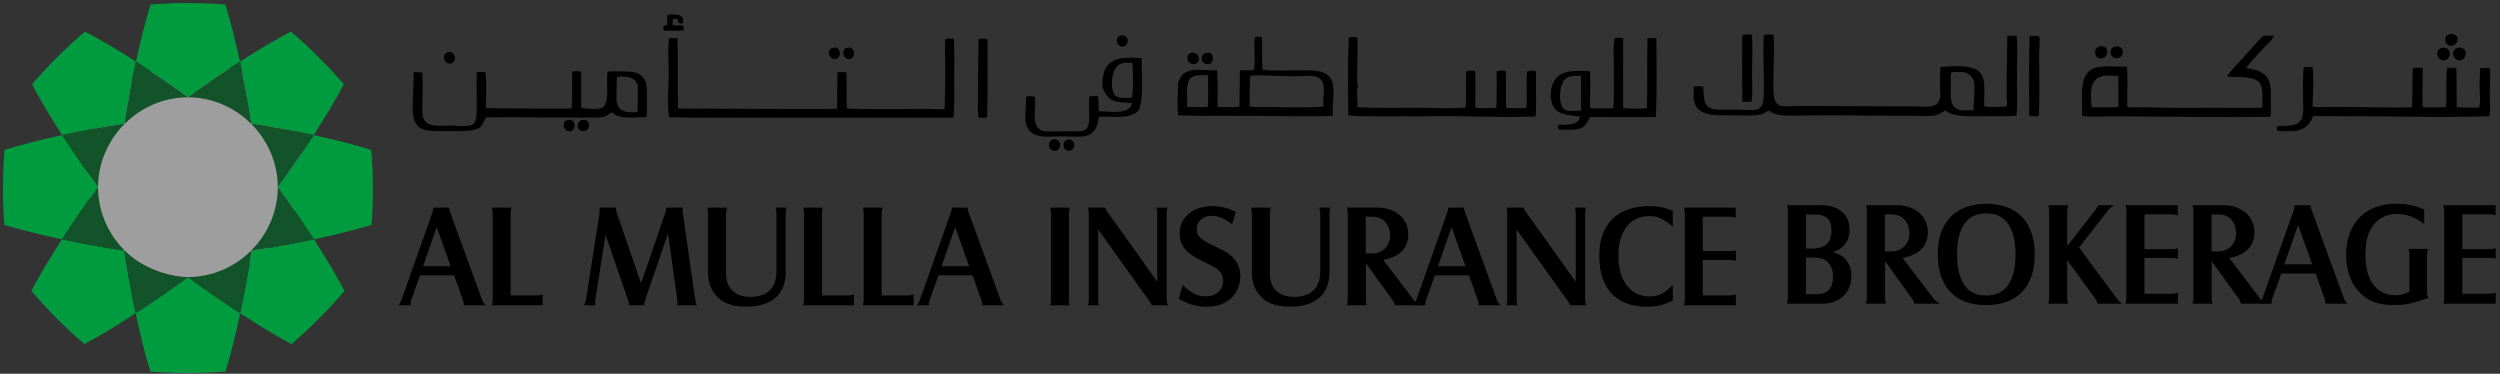 <?xml version="1.0" encoding="UTF-8"?>
<svg width="301px" height="45px" viewBox="0 0 301 45" version="1.1" xmlns="http://www.w3.org/2000/svg" xmlns:xlink="http://www.w3.org/1999/xlink">
    <rect x="0" y="0" width="301" height="45" fill="#333333" stroke="none"/>
    <title>Group 3</title>
    <defs>
        <polyline id="path-1" points="0 18.322 179.194 19.53 179.276 1.208 0.08 0"></polyline>
    </defs>
    <g id="web-final" stroke="none" stroke-width="1" fill="none" fill-rule="evenodd">
        <g id="websit-2" transform="translate(-23, -34)">
            <g id="Group-3" transform="translate(23.356, 34.368)">
                <circle id="Oval" fill="#FFFFFF" opacity="0.527" cx="23.097" cy="20.091" r="12.974"></circle>
                <g id="Group-2">
                    <g id="Group">
                        <path d="M28.565,37.355 C30.839,38.837 32.9,40.072 34.741,41.065 C37.023,39.096 39.175,36.944 41.123,34.654 C40.145,32.798 38.919,30.727 37.44,28.447 C35.105,28.94 32.595,29.398 29.945,29.82 C29.524,32.485 29.062,35.003 28.565,37.355" id="Fill-1" fill="#009A3F"></path>
                        <path d="M15.976,37.355 C16.542,40.014 17.132,42.361 17.743,44.365 C20.748,44.599 23.794,44.599 26.799,44.365 C27.414,42.361 27.997,40.014 28.565,37.355 C26.552,36.047 24.447,34.588 22.267,33.003 C20.093,34.588 17.988,36.047 15.976,37.355" id="Fill-3" fill="#009A3F"></path>
                        <path d="M7.102,28.448 C5.624,30.727 4.396,32.798 3.421,34.654 C5.366,36.944 7.515,39.096 9.801,41.065 C11.633,40.076 13.708,38.837 15.976,37.355 C15.476,35.003 15.015,32.485 14.602,29.82 C11.947,29.399 9.434,28.948 7.102,28.448" id="Fill-5" fill="#009A3F"></path>
                        <path d="M7.129,15.898 C4.492,16.461 2.166,17.064 0.187,17.681 C-0.05,20.679 -0.065,23.715 0.162,26.707 C2.141,27.305 4.464,27.889 7.102,28.448 C8.402,26.437 9.855,24.323 11.442,22.144 C9.866,19.986 8.426,17.893 7.129,15.898" id="Fill-7" fill="#009A3F"></path>
                        <path d="M16.011,7.05 C13.747,5.596 11.697,4.387 9.875,3.435 C7.599,5.371 5.444,7.512 3.499,9.783 C4.454,11.602 5.673,13.641 7.128,15.898 C9.464,15.384 11.972,14.919 14.617,14.498 C15.043,11.853 15.506,9.36 16.011,7.05" id="Fill-9" fill="#009A3F"></path>
                        <path d="M28.534,7.05 C27.966,4.429 27.38,2.137 26.768,0.173 C23.781,-0.058 20.756,-0.058 17.776,0.173 C17.167,2.137 16.579,4.429 16.011,7.05 C18.013,8.325 20.102,9.766 22.267,11.332 C24.438,9.766 26.534,8.325 28.534,7.05" id="Fill-11" fill="#009A3F"></path>
                        <path d="M37.413,15.898 C38.871,13.641 40.081,11.602 41.046,9.783 C39.089,7.512 36.945,5.371 34.673,3.435 C32.838,4.387 30.79,5.596 28.534,7.05 C29.033,9.36 29.495,11.853 29.921,14.499 C32.571,14.919 35.083,15.385 37.413,15.898" id="Fill-13" fill="#009A3F"></path>
                        <path d="M44.35,17.681 C42.367,17.064 40.048,16.465 37.413,15.898 C36.113,17.893 34.679,19.986 33.104,22.144 C34.686,24.323 36.14,26.437 37.44,28.448 C40.08,27.889 42.401,27.305 44.379,26.706 C44.607,23.715 44.593,20.679 44.35,17.681" id="Fill-15" fill="#009A3F"></path>
                        <path d="M33.09,22.175 C33.09,25.091 31.883,27.765 29.957,29.719 C29.95,29.753 29.945,29.79 29.945,29.82 C32.595,29.399 35.105,28.94 37.44,28.448 C36.139,26.437 34.686,24.323 33.104,22.144 C33.1,22.155 33.09,22.161 33.09,22.175" id="Fill-17" fill="#12532A"></path>
                        <path d="M29.849,29.838 C27.89,31.771 25.215,32.976 22.3,32.986 C22.288,32.993 22.278,33 22.267,33.003 C24.447,34.588 26.551,36.047 28.565,37.355 C29.062,35.003 29.524,32.485 29.945,29.82 C29.908,29.831 29.878,29.831 29.849,29.838" id="Fill-19" fill="#12532A"></path>
                        <path d="M22.248,32.986 C19.325,32.975 16.648,31.768 14.696,29.838 C14.667,29.831 14.631,29.831 14.602,29.82 C15.015,32.485 15.476,35.002 15.976,37.355 C17.988,36.047 20.093,34.589 22.267,33.002 C22.261,32.999 22.255,32.993 22.248,32.986" id="Fill-21" fill="#12532A"></path>
                        <path d="M14.588,29.726 C12.656,27.772 11.452,25.091 11.449,22.169 C11.446,22.161 11.442,22.151 11.442,22.144 C9.855,24.323 8.402,26.437 7.102,28.447 C9.434,28.947 11.947,29.398 14.603,29.82 C14.603,29.79 14.593,29.76 14.588,29.726" id="Fill-23" fill="#12532A"></path>
                        <path d="M11.452,22.131 C11.464,19.213 12.671,16.544 14.602,14.595 C14.606,14.56 14.613,14.53 14.618,14.499 C11.972,14.919 9.464,15.384 7.129,15.899 C8.426,17.893 9.866,19.986 11.442,22.144 C11.442,22.14 11.446,22.134 11.452,22.131" id="Fill-25" fill="#12532A"></path>
                        <path d="M14.717,14.481 C16.672,12.556 19.338,11.358 22.249,11.347 C22.255,11.34 22.261,11.34 22.267,11.333 C20.102,9.766 18.013,8.325 16.011,7.05 C15.506,9.36 15.043,11.853 14.618,14.499 C14.654,14.489 14.684,14.484 14.717,14.481" id="Fill-27" fill="#12532A"></path>
                        <path d="M22.296,11.347 C25.203,11.358 27.867,12.556 29.824,14.481 C29.858,14.485 29.896,14.489 29.922,14.498 C29.495,11.853 29.033,9.36 28.534,7.05 C26.534,8.325 24.437,9.766 22.267,11.332 C22.278,11.34 22.288,11.34 22.296,11.347" id="Fill-29" fill="#12532A"></path>
                        <path d="M29.942,14.595 C31.87,16.554 33.077,19.212 33.09,22.123 C33.09,22.13 33.1,22.14 33.104,22.144 C34.679,19.986 36.113,17.893 37.413,15.898 C35.083,15.384 32.571,14.919 29.921,14.498 C29.933,14.53 29.938,14.564 29.942,14.595" id="Fill-31" fill="#12532A"></path>
                    </g>
                    <path d="M54.086,31.806 L52.222,26.616 L50.41,31.806 L54.086,31.806 Z M49.012,35.779 C48.96,35.949 48.945,36.055 48.945,36.261 L47.856,36.261 C47.978,36.07 48.029,35.949 48.099,35.779 L51.859,25.166 C51.91,24.993 51.928,24.904 51.945,24.752 L53.603,24.752 C53.619,24.89 53.638,24.974 53.69,25.132 L57.571,35.779 C57.641,35.949 57.692,36.04 57.848,36.261 L55.604,36.261 C55.604,36.07 55.589,35.985 55.518,35.779 L54.414,32.654 L50.135,32.654 L49.012,35.779 Z" id="Fill-33" fill="#FFFFFF"></path>
                    <path d="M54.086,31.806 L52.222,26.616 L50.41,31.806 L54.086,31.806 Z M49.012,35.779 C48.96,35.949 48.945,36.055 48.945,36.261 L47.856,36.261 C47.978,36.07 48.029,35.949 48.099,35.779 L51.859,25.166 C51.91,24.993 51.928,24.904 51.945,24.752 L53.603,24.752 C53.619,24.89 53.638,24.974 53.69,25.132 L57.571,35.779 C57.641,35.949 57.692,36.04 57.848,36.261 L55.604,36.261 C55.604,36.07 55.589,35.985 55.518,35.779 L54.414,32.654 L50.135,32.654 L49.012,35.779 Z" id="Stroke-35" stroke="#000000" stroke-width="0.25" fill="#000000"></path>
                    <path d="M59.019,36.261 C59.07,36.041 59.089,35.897 59.089,35.725 L59.089,25.304 C59.089,25.113 59.07,24.993 59.019,24.753 L61.074,24.753 C61.021,24.958 61.004,25.098 61.004,25.304 L61.004,35.331 L64.266,35.331 C64.576,35.331 64.645,35.311 64.852,35.243 L64.852,36.261 L59.019,36.261 Z" id="Fill-37" fill="#FFFFFF"></path>
                    <path d="M59.019,36.261 C59.07,36.041 59.089,35.897 59.089,35.725 L59.089,25.304 C59.089,25.113 59.07,24.993 59.019,24.753 L61.074,24.753 C61.021,24.958 61.004,25.098 61.004,25.304 L61.004,35.331 L64.266,35.331 C64.576,35.331 64.645,35.311 64.852,35.243 L64.852,36.261 L59.019,36.261 Z" id="Stroke-39" stroke="#000000" stroke-width="0.25" fill="#000000"></path>
                    <path d="M71.183,35.759 L71.183,35.827 C71.2,36.138 71.2,36.138 71.2,36.261 L70.164,36.261 C70.25,35.97 70.286,35.862 70.32,35.725 L71.962,25.254 L71.962,25.078 L71.962,24.753 L73.684,24.753 C73.703,24.959 73.719,25.059 73.755,25.2 L76.828,34.138 L79.914,25.147 C79.95,25.059 79.967,24.974 79.967,24.852 L79.967,24.753 L81.711,24.753 L81.711,24.87 L81.711,24.992 L81.711,25.147 L83.226,35.759 C83.244,35.881 83.28,35.97 83.366,36.261 L81.313,36.261 C81.349,36.138 81.349,36.089 81.349,35.999 C81.349,35.95 81.349,35.862 81.33,35.793 L80.122,27.202 L77.189,35.759 C77.136,35.915 77.103,36.054 77.103,36.172 L77.103,36.261 L75.479,36.261 L75.479,36.159 C75.479,36.054 75.462,35.931 75.408,35.827 L72.51,27.407 L71.183,35.759 Z" id="Fill-41" fill="#FFFFFF"></path>
                    <path d="M71.183,35.759 L71.183,35.827 C71.2,36.138 71.2,36.138 71.2,36.261 L70.164,36.261 C70.25,35.97 70.286,35.862 70.32,35.725 L71.962,25.254 L71.962,25.078 L71.962,24.753 L73.684,24.753 C73.703,24.959 73.719,25.059 73.755,25.2 L76.828,34.138 L79.914,25.147 C79.95,25.059 79.967,24.974 79.967,24.852 L79.967,24.753 L81.711,24.753 L81.711,24.87 L81.711,24.992 L81.711,25.147 L83.226,35.759 C83.244,35.881 83.28,35.97 83.366,36.261 L81.313,36.261 C81.349,36.138 81.349,36.089 81.349,35.999 C81.349,35.95 81.349,35.862 81.33,35.793 L80.122,27.202 L77.189,35.759 C77.136,35.915 77.103,36.054 77.103,36.172 L77.103,36.261 L75.479,36.261 L75.479,36.159 C75.479,36.054 75.462,35.931 75.408,35.827 L72.51,27.407 L71.183,35.759 Z" id="Stroke-43" stroke="#000000" stroke-width="0.25" fill="#000000"></path>
                    <path d="M94.183,24.752 C94.132,24.959 94.114,25.06 94.114,25.304 L94.114,32.445 C94.114,35.018 92.456,36.431 89.474,36.431 C87.747,36.431 86.609,35.985 85.831,34.986 C85.297,34.329 85.021,33.462 85.021,32.536 L85.021,25.304 C85.021,25.114 85.002,24.974 84.952,24.752 L87.006,24.752 C86.954,24.974 86.937,25.098 86.937,25.304 L86.937,32.57 C86.937,34.417 88.077,35.502 90.007,35.502 C92.08,35.502 93.253,34.363 93.253,32.308 L93.253,25.304 C93.253,25.06 93.235,24.938 93.181,24.752 L94.183,24.752 Z" id="Fill-45" fill="#FFFFFF"></path>
                    <path d="M94.183,24.752 C94.132,24.959 94.114,25.06 94.114,25.304 L94.114,32.445 C94.114,35.018 92.456,36.431 89.474,36.431 C87.747,36.431 86.609,35.985 85.831,34.986 C85.297,34.329 85.021,33.462 85.021,32.536 L85.021,25.304 C85.021,25.114 85.002,24.974 84.952,24.752 L87.006,24.752 C86.954,24.974 86.937,25.098 86.937,25.304 L86.937,32.57 C86.937,34.417 88.077,35.502 90.007,35.502 C92.08,35.502 93.253,34.363 93.253,32.308 L93.253,25.304 C93.253,25.06 93.235,24.938 93.181,24.752 L94.183,24.752 Z" id="Stroke-47" stroke="#000000" stroke-width="0.25" fill="#000000"></path>
                    <path d="M96.494,36.261 C96.544,36.041 96.563,35.897 96.563,35.725 L96.563,25.304 C96.563,25.113 96.544,24.993 96.494,24.753 L98.545,24.753 C98.497,24.958 98.478,25.098 98.478,25.304 L98.478,35.331 L101.738,35.331 C102.052,35.331 102.117,35.311 102.327,35.243 L102.327,36.261 L96.494,36.261 Z" id="Fill-49" fill="#FFFFFF"></path>
                    <path d="M96.494,36.261 C96.544,36.041 96.563,35.897 96.563,35.725 L96.563,25.304 C96.563,25.113 96.544,24.993 96.494,24.753 L98.545,24.753 C98.497,24.958 98.478,25.098 98.478,25.304 L98.478,35.331 L101.738,35.331 C102.052,35.331 102.117,35.311 102.327,35.243 L102.327,36.261 L96.494,36.261 Z" id="Stroke-51" stroke="#000000" stroke-width="0.25" fill="#000000"></path>
                    <path d="M103.688,36.261 C103.74,36.041 103.757,35.897 103.757,35.725 L103.757,25.304 C103.757,25.113 103.74,24.993 103.688,24.753 L105.741,24.753 C105.689,24.958 105.672,25.098 105.672,25.304 L105.672,35.331 L108.934,35.331 C109.245,35.331 109.315,35.311 109.521,35.243 L109.521,36.261 L103.688,36.261 Z" id="Fill-53" fill="#FFFFFF"></path>
                    <path d="M103.688,36.261 C103.74,36.041 103.757,35.897 103.757,35.725 L103.757,25.304 C103.757,25.113 103.74,24.993 103.688,24.753 L105.741,24.753 C105.689,24.958 105.672,25.098 105.672,25.304 L105.672,35.331 L108.934,35.331 C109.245,35.331 109.315,35.311 109.521,35.243 L109.521,36.261 L103.688,36.261 Z" id="Stroke-55" stroke="#000000" stroke-width="0.25" fill="#000000"></path>
                    <path d="M116.505,31.806 L114.643,26.616 L112.829,31.806 L116.505,31.806 Z M111.435,35.779 C111.383,35.949 111.364,36.055 111.364,36.261 L110.275,36.261 C110.397,36.07 110.451,35.949 110.518,35.779 L114.28,25.166 C114.332,24.993 114.349,24.904 114.367,24.752 L116.023,24.752 C116.04,24.89 116.057,24.974 116.11,25.132 L119.993,35.779 C120.061,35.949 120.115,36.04 120.269,36.261 L118.023,36.261 C118.023,36.07 118.008,35.985 117.94,35.779 L116.832,32.654 L112.554,32.654 L111.435,35.779 Z" id="Fill-57" fill="#FFFFFF"></path>
                    <path d="M116.505,31.806 L114.643,26.616 L112.829,31.806 L116.505,31.806 Z M111.435,35.779 C111.383,35.949 111.364,36.055 111.364,36.261 L110.275,36.261 C110.397,36.07 110.451,35.949 110.518,35.779 L114.28,25.166 C114.332,24.993 114.349,24.904 114.367,24.752 L116.023,24.752 C116.04,24.89 116.057,24.974 116.11,25.132 L119.993,35.779 C120.061,35.949 120.115,36.04 120.269,36.261 L118.023,36.261 C118.023,36.07 118.008,35.985 117.94,35.779 L116.832,32.654 L112.554,32.654 L111.435,35.779 Z" id="Stroke-59" stroke="#000000" stroke-width="0.25" fill="#000000"></path>
                    <path d="M128.29,24.752 C128.238,24.938 128.223,25.044 128.223,25.304 L128.223,35.711 C128.223,35.969 128.238,36.07 128.29,36.26 L126.237,36.26 C126.289,36.041 126.306,35.896 126.306,35.711 L126.306,25.304 C126.306,25.114 126.289,24.974 126.237,24.752 L128.29,24.752 Z" id="Fill-61" fill="#FFFFFF"></path>
                    <path d="M128.29,24.752 C128.238,24.938 128.223,25.044 128.223,25.304 L128.223,35.711 C128.223,35.969 128.238,36.07 128.29,36.26 L126.237,36.26 C126.289,36.041 126.306,35.896 126.306,35.711 L126.306,25.304 C126.306,25.114 126.289,24.974 126.237,24.752 L128.29,24.752 Z" id="Stroke-63" stroke="#000000" stroke-width="0.25" fill="#000000"></path>
                    <path d="M131.74,35.711 C131.74,35.931 131.758,36.055 131.808,36.261 L130.791,36.261 C130.841,36.041 130.86,35.896 130.86,35.711 L130.86,25.304 C130.86,25.098 130.841,24.974 130.791,24.752 L132.621,24.752 C132.656,24.905 132.673,24.939 132.827,25.148 L139.107,33.944 L139.107,25.304 C139.107,25.098 139.088,24.959 139.04,24.752 L140.058,24.752 C140.004,24.939 139.989,25.03 139.989,25.304 L139.989,35.74 C139.989,36.021 140.004,36.089 140.073,36.261 L138.401,36.261 L138.331,36.104 C138.278,36.021 138.21,35.931 138.141,35.827 L131.74,26.877 L131.74,35.711 Z" id="Fill-65" fill="#FFFFFF"></path>
                    <path d="M131.74,35.711 C131.74,35.931 131.758,36.055 131.808,36.261 L130.791,36.261 C130.841,36.041 130.86,35.896 130.86,35.711 L130.86,25.304 C130.86,25.098 130.841,24.974 130.791,24.752 L132.621,24.752 C132.656,24.905 132.673,24.939 132.827,25.148 L139.107,33.944 L139.107,25.304 C139.107,25.098 139.088,24.959 139.04,24.752 L140.058,24.752 C140.004,24.939 139.989,25.03 139.989,25.304 L139.989,35.74 C139.989,36.021 140.004,36.089 140.073,36.261 L138.401,36.261 L138.331,36.104 C138.278,36.021 138.21,35.931 138.141,35.827 L131.74,26.877 L131.74,35.711 Z" id="Stroke-67" stroke="#000000" stroke-width="0.25" fill="#000000"></path>
                    <path d="M142.108,34.177 C143.213,35.161 143.834,35.429 144.835,35.429 C146.13,35.429 147.024,34.625 147.024,33.447 C147.024,32.775 146.77,32.274 146.199,31.861 C145.956,31.691 145.458,31.427 144.525,30.981 C142.558,30.048 141.798,29.152 141.798,27.752 C141.798,25.868 143.349,24.578 145.61,24.578 C146.563,24.578 147.284,24.753 148.286,25.2 L147.927,26.424 C146.995,25.756 146.283,25.49 145.508,25.49 C144.42,25.49 143.61,26.218 143.61,27.202 C143.61,28.15 144.057,28.584 145.992,29.461 C147.203,30.019 147.805,30.424 148.216,30.981 C148.648,31.531 148.856,32.191 148.856,32.913 C148.856,34.016 148.323,35.087 147.46,35.725 C146.836,36.172 145.922,36.431 144.904,36.431 C143.75,36.431 142.903,36.193 141.713,35.554 L142.108,34.177 Z" id="Fill-69" fill="#FFFFFF"></path>
                    <path d="M142.108,34.177 C143.213,35.161 143.834,35.429 144.835,35.429 C146.13,35.429 147.024,34.625 147.024,33.447 C147.024,32.775 146.77,32.274 146.199,31.861 C145.956,31.691 145.458,31.427 144.525,30.981 C142.558,30.048 141.798,29.152 141.798,27.752 C141.798,25.868 143.349,24.578 145.61,24.578 C146.563,24.578 147.284,24.753 148.286,25.2 L147.927,26.424 C146.995,25.756 146.283,25.49 145.508,25.49 C144.42,25.49 143.61,26.218 143.61,27.202 C143.61,28.15 144.057,28.584 145.992,29.461 C147.203,30.019 147.805,30.424 148.216,30.981 C148.648,31.531 148.856,32.191 148.856,32.913 C148.856,34.016 148.323,35.087 147.46,35.725 C146.836,36.172 145.922,36.431 144.904,36.431 C143.75,36.431 142.903,36.193 141.713,35.554 L142.108,34.177 Z" id="Stroke-71" stroke="#000000" stroke-width="0.25" fill="#000000"></path>
                    <path d="M159.658,24.752 C159.607,24.959 159.589,25.06 159.589,25.304 L159.589,32.445 C159.589,35.018 157.932,36.431 154.945,36.431 C153.22,36.431 152.082,35.985 151.307,34.986 C150.77,34.329 150.494,33.462 150.494,32.536 L150.494,25.304 C150.494,25.114 150.477,24.974 150.425,24.752 L152.478,24.752 C152.427,24.974 152.409,25.098 152.409,25.304 L152.409,32.57 C152.409,34.417 153.548,35.502 155.48,35.502 C157.551,35.502 158.728,34.363 158.728,32.308 L158.728,25.304 C158.728,25.06 158.709,24.938 158.658,24.752 L159.658,24.752 Z" id="Fill-73" fill="#FFFFFF"></path>
                    <path d="M159.658,24.752 C159.607,24.959 159.589,25.06 159.589,25.304 L159.589,32.445 C159.589,35.018 157.932,36.431 154.945,36.431 C153.22,36.431 152.082,35.985 151.307,34.986 C150.77,34.329 150.494,33.462 150.494,32.536 L150.494,25.304 C150.494,25.114 150.477,24.974 150.425,24.752 L152.478,24.752 C152.427,24.974 152.409,25.098 152.409,25.304 L152.409,32.57 C152.409,34.417 153.548,35.502 155.48,35.502 C157.551,35.502 158.728,34.363 158.728,32.308 L158.728,25.304 C158.728,25.06 158.709,24.938 158.658,24.752 L159.658,24.752 Z" id="Stroke-75" stroke="#000000" stroke-width="0.25" fill="#000000"></path>
                    <path d="M164.846,30.274 C166.196,30.274 167.129,29.325 167.129,27.963 C167.129,27.236 166.833,26.513 166.352,26.096 C165.954,25.757 165.472,25.595 164.764,25.595 L163.953,25.595 L163.953,30.274 L164.846,30.274 Z M163.971,35.711 C163.971,35.915 163.987,36.041 164.037,36.261 L161.968,36.261 C162.019,36.055 162.038,35.931 162.038,35.711 L162.038,25.304 C162.038,25.132 162.019,24.993 161.968,24.752 L165.472,24.752 C167.609,24.752 169.078,26.014 169.078,27.874 C169.078,29.119 168.423,30.048 167.248,30.499 C166.869,30.653 166.592,30.72 165.971,30.843 L169.75,35.813 C169.976,36.089 169.991,36.124 170.216,36.261 L167.697,36.261 C167.626,36.055 167.575,35.949 167.455,35.759 L163.971,30.926 L163.971,35.711 Z" id="Fill-77" fill="#FFFFFF"></path>
                    <path d="M164.846,30.274 C166.196,30.274 167.129,29.325 167.129,27.963 C167.129,27.236 166.833,26.513 166.352,26.096 C165.954,25.757 165.472,25.595 164.764,25.595 L163.953,25.595 L163.953,30.274 L164.846,30.274 Z M163.971,35.711 C163.971,35.915 163.987,36.041 164.037,36.261 L161.968,36.261 C162.019,36.055 162.038,35.931 162.038,35.711 L162.038,25.304 C162.038,25.132 162.019,24.993 161.968,24.752 L165.472,24.752 C167.609,24.752 169.078,26.014 169.078,27.874 C169.078,29.119 168.423,30.048 167.248,30.499 C166.869,30.653 166.592,30.72 165.971,30.843 L169.75,35.813 C169.976,36.089 169.991,36.124 170.216,36.261 L167.697,36.261 C167.626,36.055 167.575,35.949 167.455,35.759 L163.971,30.926 L163.971,35.711 Z" id="Stroke-79" stroke="#000000" stroke-width="0.25" fill="#000000"></path>
                    <path d="M176.272,31.806 L174.41,26.616 L172.597,31.806 L176.272,31.806 Z M171.198,35.779 C171.148,35.949 171.131,36.055 171.131,36.261 L170.042,36.261 C170.164,36.07 170.216,35.949 170.285,35.779 L174.045,25.166 C174.099,24.993 174.112,24.904 174.131,24.752 L175.788,24.752 C175.805,24.89 175.822,24.974 175.875,25.132 L179.758,35.779 C179.827,35.949 179.878,36.04 180.034,36.261 L177.789,36.261 C177.789,36.07 177.775,35.985 177.703,35.779 L176.599,32.654 L172.32,32.654 L171.198,35.779 Z" id="Fill-81" fill="#FFFFFF"></path>
                    <path d="M176.272,31.806 L174.41,26.616 L172.597,31.806 L176.272,31.806 Z M171.198,35.779 C171.148,35.949 171.131,36.055 171.131,36.261 L170.042,36.261 C170.164,36.07 170.216,35.949 170.285,35.779 L174.045,25.166 C174.099,24.993 174.112,24.904 174.131,24.752 L175.788,24.752 C175.805,24.89 175.822,24.974 175.875,25.132 L179.758,35.779 C179.827,35.949 179.878,36.04 180.034,36.261 L177.789,36.261 C177.789,36.07 177.775,35.985 177.703,35.779 L176.599,32.654 L172.32,32.654 L171.198,35.779 Z" id="Stroke-83" stroke="#000000" stroke-width="0.25" fill="#000000"></path>
                    <path d="M182.12,35.711 C182.12,35.931 182.137,36.055 182.19,36.261 L181.172,36.261 C181.224,36.041 181.24,35.896 181.24,35.711 L181.24,25.304 C181.24,25.098 181.224,24.974 181.172,24.752 L183.001,24.752 C183.036,24.905 183.052,24.939 183.206,25.148 L189.489,33.944 L189.489,25.304 C189.489,25.098 189.471,24.959 189.42,24.752 L190.437,24.752 C190.385,24.939 190.368,25.03 190.368,25.304 L190.368,35.74 C190.368,36.021 190.385,36.089 190.455,36.261 L188.781,36.261 L188.712,36.104 C188.659,36.021 188.591,35.931 188.522,35.827 L182.12,26.877 L182.12,35.711 Z" id="Fill-85" fill="#FFFFFF"></path>
                    <path d="M182.12,35.711 C182.12,35.931 182.137,36.055 182.19,36.261 L181.172,36.261 C181.224,36.041 181.24,35.896 181.24,35.711 L181.24,25.304 C181.24,25.098 181.224,24.974 181.172,24.752 L183.001,24.752 C183.036,24.905 183.052,24.939 183.206,25.148 L189.489,33.944 L189.489,25.304 C189.489,25.098 189.471,24.959 189.42,24.752 L190.437,24.752 C190.385,24.939 190.368,25.03 190.368,25.304 L190.368,35.74 C190.368,36.021 190.385,36.089 190.455,36.261 L188.781,36.261 L188.712,36.104 C188.659,36.021 188.591,35.931 188.522,35.827 L182.12,26.877 L182.12,35.711 Z" id="Stroke-87" stroke="#000000" stroke-width="0.25" fill="#000000"></path>
                    <path d="M200.925,26.652 C199.907,25.804 199.216,25.524 198.184,25.524 C195.819,25.524 194.369,27.407 194.369,30.459 C194.369,33.483 195.885,35.449 198.235,35.449 C199.269,35.449 199.961,35.14 200.925,34.225 L200.925,35.74 C199.837,36.261 199.096,36.431 197.923,36.431 C194.298,36.431 192.317,34.309 192.317,30.425 C192.317,26.686 194.439,24.577 198.201,24.577 C199.252,24.577 199.996,24.718 200.925,25.098 L200.925,26.652 Z" id="Fill-89" fill="#FFFFFF"></path>
                    <path d="M200.925,26.652 C199.907,25.804 199.216,25.524 198.184,25.524 C195.819,25.524 194.369,27.407 194.369,30.459 C194.369,33.483 195.885,35.449 198.235,35.449 C199.269,35.449 199.961,35.14 200.925,34.225 L200.925,35.74 C199.837,36.261 199.096,36.431 197.923,36.431 C194.298,36.431 192.317,34.309 192.317,30.425 C192.317,26.686 194.439,24.577 198.201,24.577 C199.252,24.577 199.996,24.718 200.925,25.098 L200.925,26.652 Z" id="Stroke-91" stroke="#000000" stroke-width="0.25" fill="#000000"></path>
                    <path d="M208.503,24.752 L208.503,25.682 C208.275,25.614 208.19,25.596 207.97,25.596 L204.53,25.596 L204.53,29.997 L207.878,29.997 C208.207,29.997 208.258,29.997 208.517,29.929 L208.517,30.858 C208.292,30.804 208.225,30.804 207.896,30.804 L204.53,30.804 L204.53,35.331 L207.861,35.331 C208.068,35.331 208.207,35.311 208.517,35.243 L208.517,36.26 L202.544,36.26 C202.598,36.055 202.619,35.931 202.619,35.711 L202.619,25.304 C202.619,25.06 202.598,24.959 202.544,24.752 L208.503,24.752 Z" id="Fill-93" fill="#FFFFFF"></path>
                    <path d="M208.503,24.752 L208.503,25.682 C208.275,25.614 208.19,25.596 207.97,25.596 L204.53,25.596 L204.53,29.997 L207.878,29.997 C208.207,29.997 208.258,29.997 208.517,29.929 L208.517,30.858 C208.292,30.804 208.225,30.804 207.896,30.804 L204.53,30.804 L204.53,35.331 L207.861,35.331 C208.068,35.331 208.207,35.311 208.517,35.243 L208.517,36.26 L202.544,36.26 C202.598,36.055 202.619,35.931 202.619,35.711 L202.619,25.304 C202.619,25.06 202.598,24.959 202.544,24.752 L208.503,24.752 Z" id="Stroke-95" stroke="#000000" stroke-width="0.25" fill="#000000"></path>
                    <path d="M218.326,35.179 C219.75,35.179 220.464,34.446 220.464,32.955 C220.464,32.102 220.205,31.423 219.702,31.021 C219.229,30.639 218.745,30.501 217.803,30.501 L216.953,30.501 L216.953,35.179 L218.326,35.179 Z M217.789,29.683 C219.493,29.683 220.274,28.951 220.274,27.351 C220.274,26.011 219.579,25.333 218.189,25.333 L216.953,25.333 L216.953,29.683 L217.789,29.683 Z M218.863,24.465 C220.986,24.465 222.207,25.507 222.207,27.336 C222.207,28.327 221.753,29.142 220.969,29.58 C220.653,29.751 220.431,29.837 219.855,30.011 C221.564,30.309 222.429,31.298 222.429,32.9 C222.429,34.762 221.078,36.066 219.107,36.066 L214.951,36.066 C215.006,35.858 215.023,35.733 215.023,35.491 L215.023,25.021 C215.023,24.774 215.006,24.673 214.951,24.465 L218.863,24.465 Z" id="Fill-97" fill="#FFFFFF"></path>
                    <path d="M218.326,35.179 C219.75,35.179 220.464,34.446 220.464,32.955 C220.464,32.102 220.205,31.423 219.702,31.021 C219.229,30.639 218.745,30.501 217.803,30.501 L216.953,30.501 L216.953,35.179 L218.326,35.179 Z M217.789,29.683 C219.493,29.683 220.274,28.951 220.274,27.351 C220.274,26.011 219.579,25.333 218.189,25.333 L216.953,25.333 L216.953,29.683 L217.789,29.683 Z M218.863,24.465 C220.986,24.465 222.207,25.507 222.207,27.336 C222.207,28.327 221.753,29.142 220.969,29.58 C220.653,29.751 220.431,29.837 219.855,30.011 C221.564,30.309 222.429,31.298 222.429,32.9 C222.429,34.762 221.078,36.066 219.107,36.066 L214.951,36.066 C215.006,35.858 215.023,35.733 215.023,35.491 L215.023,25.021 C215.023,24.774 215.006,24.673 214.951,24.465 L218.863,24.465 Z" id="Stroke-99" stroke="#000000" stroke-width="0.25" fill="#000000"></path>
                    <path d="M227.369,30.031 C228.726,30.031 229.664,29.074 229.664,27.701 C229.664,26.968 229.371,26.239 228.883,25.819 C228.483,25.477 227.995,25.315 227.281,25.315 L226.461,25.315 L226.461,30.031 L227.369,30.031 Z M226.482,35.511 C226.482,35.718 226.502,35.844 226.55,36.066 L224.461,36.066 C224.517,35.858 224.534,35.733 224.534,35.511 L224.534,25.021 C224.534,24.848 224.517,24.707 224.461,24.465 L227.995,24.465 C230.15,24.465 231.632,25.736 231.632,27.612 C231.632,28.866 230.973,29.803 229.791,30.258 C229.405,30.412 229.124,30.481 228.498,30.604 L232.31,35.615 C232.536,35.893 232.554,35.928 232.778,36.066 L230.239,36.066 C230.172,35.858 230.119,35.752 229.992,35.56 L226.482,30.689 L226.482,35.511 Z" id="Fill-101" fill="#FFFFFF"></path>
                    <path d="M227.369,30.031 C228.726,30.031 229.664,29.074 229.664,27.701 C229.664,26.968 229.371,26.239 228.883,25.819 C228.483,25.477 227.995,25.315 227.281,25.315 L226.461,25.315 L226.461,30.031 L227.369,30.031 Z M226.482,35.511 C226.482,35.718 226.502,35.844 226.55,36.066 L224.461,36.066 C224.517,35.858 224.534,35.733 224.534,35.511 L224.534,25.021 C224.534,24.848 224.517,24.707 224.461,24.465 L227.995,24.465 C230.15,24.465 231.632,25.736 231.632,27.612 C231.632,28.866 230.973,29.803 229.791,30.258 C229.405,30.412 229.124,30.481 228.498,30.604 L232.31,35.615 C232.536,35.893 232.554,35.928 232.778,36.066 L230.239,36.066 C230.172,35.858 230.119,35.752 229.992,35.56 L226.482,30.689 L226.482,35.511 Z" id="Stroke-103" stroke="#000000" stroke-width="0.25" fill="#000000"></path>
                    <path d="M235.148,30.183 C235.148,33.612 236.363,35.338 238.811,35.338 C241.163,35.338 242.433,33.564 242.433,30.287 C242.433,26.934 241.181,25.193 238.799,25.193 C236.417,25.193 235.148,26.934 235.148,30.183 M244.504,30.258 C244.504,34.098 242.452,36.238 238.76,36.238 C235.076,36.238 233.077,34.098 233.077,30.148 C233.077,26.462 235.2,24.289 238.799,24.289 C242.433,24.289 244.504,26.462 244.504,30.258" id="Fill-105" fill="#FFFFFF"></path>
                    <path d="M235.148,30.183 C235.148,33.612 236.363,35.338 238.811,35.338 C241.163,35.338 242.433,33.564 242.433,30.287 C242.433,26.934 241.181,25.193 238.799,25.193 C236.417,25.193 235.148,26.934 235.148,30.183 Z M244.504,30.258 C244.504,34.098 242.452,36.238 238.76,36.238 C235.076,36.238 233.077,34.098 233.077,30.148 C233.077,26.462 235.2,24.289 238.799,24.289 C242.433,24.289 244.504,26.462 244.504,30.258 Z" id="Stroke-107" stroke="#000000" stroke-width="0.25" fill="#000000"></path>
                    <path d="M248.413,35.511 C248.413,35.733 248.433,35.858 248.483,36.066 L246.417,36.066 C246.466,35.844 246.486,35.699 246.486,35.511 L246.486,25.021 C246.486,24.813 246.466,24.689 246.417,24.465 L248.483,24.465 C248.433,24.673 248.413,24.793 248.413,25.021 L248.413,29.614 L252.136,24.848 C252.21,24.744 252.26,24.653 252.346,24.465 L253.773,24.465 C253.581,24.604 253.526,24.673 253.358,24.882 L249.806,29.422 L254.365,35.594 C254.434,35.699 254.523,35.802 254.607,35.928 L254.785,36.066 L252.294,36.066 C252.225,35.844 252.191,35.752 252.088,35.629 L248.413,30.565 L248.413,35.511 Z" id="Fill-109" fill="#FFFFFF"></path>
                    <path d="M248.413,35.511 C248.413,35.733 248.433,35.858 248.483,36.066 L246.417,36.066 C246.466,35.844 246.486,35.699 246.486,35.511 L246.486,25.021 C246.486,24.813 246.466,24.689 246.417,24.465 L248.483,24.465 C248.433,24.673 248.413,24.793 248.413,25.021 L248.413,29.614 L252.136,24.848 C252.21,24.744 252.26,24.653 252.346,24.465 L253.773,24.465 C253.581,24.604 253.526,24.673 253.358,24.882 L249.806,29.422 L254.365,35.594 C254.434,35.699 254.523,35.802 254.607,35.928 L254.785,36.066 L252.294,36.066 C252.225,35.844 252.191,35.752 252.088,35.629 L248.413,30.565 L248.413,35.511 Z" id="Stroke-111" stroke="#000000" stroke-width="0.25" fill="#000000"></path>
                    <path d="M261.718,24.465 L261.718,25.402 C261.493,25.334 261.407,25.315 261.179,25.315 L257.718,25.315 L257.718,29.752 L261.097,29.752 C261.425,29.752 261.476,29.752 261.737,29.683 L261.737,30.62 C261.51,30.566 261.442,30.566 261.11,30.566 L257.718,30.566 L257.718,35.129 L261.076,35.129 C261.284,35.129 261.425,35.108 261.737,35.04 L261.737,36.066 L255.716,36.066 C255.771,35.858 255.793,35.733 255.793,35.512 L255.793,25.021 C255.793,24.774 255.771,24.673 255.716,24.465 L261.718,24.465 Z" id="Fill-113" fill="#FFFFFF"></path>
                    <path d="M261.718,24.465 L261.718,25.402 C261.493,25.334 261.407,25.315 261.179,25.315 L257.718,25.315 L257.718,29.752 L261.097,29.752 C261.425,29.752 261.476,29.752 261.737,29.683 L261.737,30.62 C261.51,30.566 261.442,30.566 261.11,30.566 L257.718,30.566 L257.718,35.129 L261.076,35.129 C261.284,35.129 261.425,35.108 261.737,35.04 L261.737,36.066 L255.716,36.066 C255.771,35.858 255.793,35.733 255.793,35.512 L255.793,25.021 C255.793,24.774 255.771,24.673 255.716,24.465 L261.718,24.465 Z" id="Stroke-115" stroke="#000000" stroke-width="0.25" fill="#000000"></path>
                    <path d="M266.692,30.031 C268.051,30.031 268.993,29.074 268.993,27.701 C268.993,26.968 268.694,26.239 268.206,25.819 C267.803,25.477 267.318,25.315 266.61,25.315 L265.789,25.315 L265.789,30.031 L266.692,30.031 Z M265.805,35.511 C265.805,35.718 265.825,35.844 265.877,36.066 L263.789,36.066 C263.842,35.858 263.859,35.733 263.859,35.511 L263.859,25.021 C263.859,24.848 263.842,24.707 263.789,24.465 L267.318,24.465 C269.475,24.465 270.956,25.736 270.956,27.612 C270.956,28.866 270.292,29.803 269.113,30.258 C268.729,30.412 268.451,30.481 267.826,30.604 L271.635,35.615 C271.86,35.893 271.88,35.928 272.099,36.066 L269.564,36.066 C269.494,35.858 269.441,35.752 269.321,35.56 L265.805,30.689 L265.805,35.511 Z" id="Fill-117" fill="#FFFFFF"></path>
                    <path d="M266.692,30.031 C268.051,30.031 268.993,29.074 268.993,27.701 C268.993,26.968 268.694,26.239 268.206,25.819 C267.803,25.477 267.318,25.315 266.61,25.315 L265.789,25.315 L265.789,30.031 L266.692,30.031 Z M265.805,35.511 C265.805,35.718 265.825,35.844 265.877,36.066 L263.789,36.066 C263.842,35.858 263.859,35.733 263.859,35.511 L263.859,25.021 C263.859,24.848 263.842,24.707 263.789,24.465 L267.318,24.465 C269.475,24.465 270.956,25.736 270.956,27.612 C270.956,28.866 270.292,29.803 269.113,30.258 C268.729,30.412 268.451,30.481 267.826,30.604 L271.635,35.615 C271.86,35.893 271.88,35.928 272.099,36.066 L269.564,36.066 C269.494,35.858 269.441,35.752 269.321,35.56 L265.805,30.689 L265.805,35.511 Z" id="Stroke-119" stroke="#000000" stroke-width="0.25" fill="#000000"></path>
                    <path d="M278.206,31.576 L276.333,26.344 L274.501,31.576 L278.206,31.576 Z M273.092,35.58 C273.041,35.752 273.024,35.858 273.024,36.066 L271.932,36.066 C272.047,35.873 272.099,35.752 272.171,35.58 L275.963,24.882 C276.014,24.707 276.031,24.618 276.048,24.465 L277.719,24.465 C277.743,24.604 277.753,24.688 277.807,24.848 L281.724,35.58 C281.796,35.752 281.844,35.844 282.002,36.066 L279.739,36.066 C279.739,35.873 279.714,35.788 279.65,35.58 L278.538,32.43 L274.226,32.43 L273.092,35.58 Z" id="Fill-121" fill="#FFFFFF"></path>
                    <path d="M278.206,31.576 L276.333,26.344 L274.501,31.576 L278.206,31.576 Z M273.092,35.58 C273.041,35.752 273.024,35.858 273.024,36.066 L271.932,36.066 C272.047,35.873 272.099,35.752 272.171,35.58 L275.963,24.882 C276.014,24.707 276.031,24.618 276.048,24.465 L277.719,24.465 C277.743,24.604 277.753,24.688 277.807,24.848 L281.724,35.58 C281.796,35.752 281.844,35.844 282.002,36.066 L279.739,36.066 C279.739,35.873 279.714,35.788 279.65,35.58 L278.538,32.43 L274.226,32.43 L273.092,35.58 Z" id="Stroke-123" stroke="#000000" stroke-width="0.25" fill="#000000"></path>
                    <path d="M291.396,26.359 C290.264,25.575 289.36,25.265 288.244,25.265 C287.135,25.265 286.194,25.665 285.494,26.428 C284.68,27.335 284.315,28.533 284.315,30.328 C284.315,33.475 285.688,35.301 288.073,35.301 C288.766,35.301 289.219,35.179 289.863,34.813 L289.863,30.272 C289.863,30.045 289.848,29.926 289.794,29.717 L291.813,29.717 C291.762,29.942 291.738,30.065 291.738,30.272 L291.738,34.741 C291.738,35.074 291.762,35.179 291.86,35.436 C289.76,36.116 289.202,36.238 287.865,36.238 C286.091,36.238 284.838,35.788 283.862,34.792 C282.797,33.701 282.244,32.171 282.244,30.309 C282.244,26.572 284.488,24.288 288.157,24.288 C289.287,24.288 290.126,24.446 291.396,24.916 L291.396,26.359 Z" id="Fill-125" fill="#FFFFFF"></path>
                    <path d="M291.396,26.359 C290.264,25.575 289.36,25.265 288.244,25.265 C287.135,25.265 286.194,25.665 285.494,26.428 C284.68,27.335 284.315,28.533 284.315,30.328 C284.315,33.475 285.688,35.301 288.073,35.301 C288.766,35.301 289.219,35.179 289.863,34.813 L289.863,30.272 C289.863,30.045 289.848,29.926 289.794,29.717 L291.813,29.717 C291.762,29.942 291.738,30.065 291.738,30.272 L291.738,34.741 C291.738,35.074 291.762,35.179 291.86,35.436 C289.76,36.116 289.202,36.238 287.865,36.238 C286.091,36.238 284.838,35.788 283.862,34.792 C282.797,33.701 282.244,32.171 282.244,30.309 C282.244,26.572 284.488,24.288 288.157,24.288 C289.287,24.288 290.126,24.446 291.396,24.916 L291.396,26.359 Z" id="Stroke-127" stroke="#000000" stroke-width="0.25" fill="#000000"></path>
                    <path d="M299.986,24.465 L299.986,25.402 C299.759,25.334 299.672,25.315 299.449,25.315 L295.986,25.315 L295.986,29.752 L299.36,29.752 C299.689,29.752 299.741,29.752 300,29.683 L300,30.62 C299.777,30.566 299.706,30.566 299.377,30.566 L295.986,30.566 L295.986,35.129 L299.343,35.129 C299.552,35.129 299.689,35.108 300,35.04 L300,36.066 L293.984,36.066 C294.034,35.858 294.054,35.733 294.054,35.512 L294.054,25.021 C294.054,24.774 294.034,24.673 293.984,24.465 L299.986,24.465 Z" id="Fill-129" fill="#FFFFFF"></path>
                    <path d="M299.986,24.465 L299.986,25.402 C299.759,25.334 299.672,25.315 299.449,25.315 L295.986,25.315 L295.986,29.752 L299.36,29.752 C299.689,29.752 299.741,29.752 300,29.683 L300,30.62 C299.777,30.566 299.706,30.566 299.377,30.566 L295.986,30.566 L295.986,35.129 L299.343,35.129 C299.552,35.129 299.689,35.108 300,35.04 L300,36.066 L293.984,36.066 C294.034,35.858 294.054,35.733 294.054,35.512 L294.054,25.021 C294.054,24.774 294.034,24.673 293.984,24.465 L299.986,24.465 Z" id="Stroke-131" stroke="#000000" stroke-width="0.25" fill="#000000"></path>
                    <g id="Group-136" transform="translate(120.225, 0.405)">
                        <mask id="mask-2" fill="white">
                            <use xlink:href="#path-1"></use>
                        </mask>
                        <g id="Clip-135"></g>
                        <path d="M173.892,3.611 C174.289,3.122 175.207,3.239 175.304,3.869 C175.471,4.951 173.484,5.198 173.892,3.611" id="Fill-134" fill="#000000" mask="url(#mask-2)"></path>
                    </g>
                    <g id="Group-139" transform="translate(250.304, 3.916)" fill="#000000">
                        <path d="M2.487,4.871 C2.242,4.926 2.095,5.14 1.896,5.06 C0.803,6.036 1.127,7.234 1.174,8.614 C2.25,8.629 3.236,8.679 4.397,8.599 C4.427,7.01 4.345,6.377 4.387,4.843 C3.857,4.871 3.064,4.737 2.487,4.871 M22.335,1.035 C21.492,1.927 20.55,2.896 19.766,3.888 C20.893,4.123 21.73,4.254 22.29,5.036 C22.861,5.827 22.759,6.879 22.747,8.067 C22.74,8.679 22.832,9.297 22.677,9.775 C16.495,9.85 9.978,9.748 4.041,9.718 C2.724,9.712 1.317,9.827 0.039,9.674 C0.081,7.668 -0.387,5.085 1.08,4.122 C2.091,3.46 3.91,3.791 5.424,3.73 C5.563,5.741 5.424,6.517 5.468,8.563 C5.719,8.736 6.089,8.622 6.395,8.621 C8.648,8.622 11.228,8.763 14.104,8.704 C16.311,8.66 19.223,8.755 21.714,8.689 C21.687,7.354 21.946,6.084 21.213,5.513 C20.353,4.84 18.757,5.066 17.463,4.936 C18.073,4.023 18.873,3.285 19.588,2.471 C20.294,1.664 21.004,0.858 21.76,0.104 C22.03,-0.098 22.654,0.065 23.079,0.02 C22.988,0.43 22.625,0.732 22.335,1.035 Z" id="Fill-137"></path>
                    </g>
                    <g id="Group-142" transform="translate(243.943, 3.956)" fill="#000000">
                        <path d="M1.092,0.013 C1.305,0.071 1.278,0.393 1.279,0.552 C1.294,1.165 1.203,1.717 1.214,2.356 C1.241,4.881 1.283,7.409 1.183,9.578 C0.908,9.737 0.297,9.683 0.013,9.564 C0.03,6.967 -0.054,3.309 0.066,0.052 C0.314,-0.036 0.919,0.015 1.092,0.013" id="Fill-140"></path>
                    </g>
                    <g id="Group-145" transform="translate(209.392, 3.777)" fill="#000000">
                        <path d="M1.198,0.062 C1.264,1.464 1.235,2.851 1.204,3.916 C1.165,5.294 1.313,6.558 1.159,8.063 C0.77,8.161 0.477,8.116 0.036,8.099 C-0.017,5.187 -0.001,3.322 0.018,0.878 C0.021,0.614 -0.059,0.298 0.125,0.05 C0.413,-0.009 0.916,-0.028 1.198,0.062" id="Fill-143"></path>
                    </g>
                    <g id="Group-148" transform="translate(186.352, 4.173)" fill="#000000">
                        <path d="M1.739,4.979 C0.972,5.687 0.89,8.143 1.65,8.637 C2.179,8.981 2.891,8.716 3.651,8.805 C3.653,7.276 3.633,6.105 3.645,4.609 C2.895,4.578 2.2,4.552 1.739,4.979 M3.543,9.486 C2.771,9.379 1.355,9.37 0.673,8.724 C-0.191,7.903 -0.238,5.965 0.617,4.917 C1.486,3.853 3.046,3.974 4.726,4.035 C4.848,5.387 4.65,7.283 4.774,8.476 C5.466,8.546 6.399,8.492 7.505,8.505 C7.667,7.186 7.582,6.109 7.6,4.457 C7.609,3.648 7.6,2.865 7.578,2.115 C7.553,1.411 7.571,0.706 7.696,0.067 C7.966,-0.05 8.387,0.007 8.719,0.078 C8.725,2.85 8.702,6.154 8.725,8.47 C9.696,8.582 10.746,8.516 11.556,8.501 C11.677,6.205 11.56,3.415 11.647,0.06 C12.081,0.048 12.371,0.003 12.721,0.073 C12.744,3.167 12.81,5.825 12.668,9.537 C9.819,9.604 7.301,9.533 4.763,9.548 C4.464,9.918 4.296,10.548 3.822,10.807 C3.325,11.08 2.499,11.093 1.768,11.077 C1.475,11.07 1.14,11.144 0.892,10.97 C0.912,10.82 0.784,10.736 0.897,10.629 C0.979,10.37 1.318,10.494 1.484,10.488 C2.49,10.463 3.341,10.432 3.543,9.486" id="Fill-146"></path>
                    </g>
                    <g id="Group-151" transform="translate(161.935, 4.093)" fill="#000000">
                        <path d="M1.131,0.053 C1.199,1.937 1.088,3.628 1.121,5.469 C1.126,5.623 1.209,5.793 1.215,5.957 C1.217,6.067 1.121,6.139 1.113,6.251 C1.051,6.947 1.206,7.864 1.139,8.444 C3.654,8.584 6.057,8.518 7.53,8.515 C10.072,8.507 11.985,8.639 14.165,8.488 C14.302,7.178 14.132,5.623 14.262,4.099 C14.515,4.022 15.08,4.029 15.335,4.11 C15.357,5.395 15.36,6.77 15.335,8.502 C16.237,8.621 17.132,8.547 17.874,8.529 C17.913,7.318 17.908,6.341 17.91,5.066 C17.908,4.738 17.839,4.397 17.972,4.09 C18.382,4.045 18.675,3.983 18.994,4.101 C19.109,5.539 18.916,7.365 19.093,8.543 C19.905,8.559 20.596,8.609 21.482,8.519 C21.629,7.397 21.4,5.845 21.578,4.131 C21.928,4.041 22.331,4.018 22.652,4.142 C22.586,6.184 22.728,7.92 22.593,9.556 C18.623,9.724 14.307,9.475 10.347,9.52 C9.849,9.527 9.36,9.562 8.833,9.553 C5.84,9.504 3.222,9.622 0.054,9.458 C0.009,7.81 0.022,6.182 0.005,4.919 C-0.015,3.329 0.022,1.916 0.107,0.042 C0.431,0.015 0.765,-0.042 1.131,0.053" id="Fill-149"></path>
                    </g>
                    <g id="Group-154" transform="translate(141.418, 4.061)" fill="#000000">
                        <path d="M1.69,4.892 C0.963,5.394 1.18,6.719 1.171,7.619 C1.169,7.941 1.064,8.243 1.213,8.451 C1.847,8.418 2.775,8.534 3.653,8.427 C3.731,7.294 3.648,6.127 3.693,4.622 C2.795,4.618 2.166,4.563 1.69,4.892 M17.445,5.406 C17.111,4.736 16.187,4.64 15.404,4.7 C13.204,4.873 10.66,4.554 8.769,4.677 C8.638,5.836 8.729,7.287 8.677,8.385 C9.346,8.519 10.101,8.449 10.872,8.458 C13.195,8.482 15.602,8.543 17.558,8.431 C17.463,7.497 17.809,6.138 17.445,5.406 M10.183,0.057 C10.195,1.609 10.148,2.571 10.239,3.96 C11.52,4.2 14.303,3.935 16.435,4.078 C17.467,4.146 18.236,4.49 18.565,5.271 C19.01,6.314 18.597,8.024 18.717,9.518 C15.634,9.645 11.938,9.521 9.299,9.513 C6.722,9.504 3.227,9.566 0.08,9.461 C-0.07,8.038 0.028,7.063 0.074,5.46 C0.303,5.157 0.338,4.827 0.57,4.588 C1.473,3.663 3.314,4.07 4.774,4.048 C4.896,5.98 4.766,6.881 4.823,8.439 C5.749,8.476 6.538,8.507 7.458,8.421 C7.489,7.085 7.48,5.639 7.506,4.077 C7.907,3.983 8.772,4.085 9.213,3.999 C9.41,2.72 9.136,1.343 9.305,0.146 C9.346,0.107 9.334,0.012 9.403,0 C9.671,0.013 9.991,-0.027 10.183,0.057" id="Fill-152"></path>
                    </g>
                    <g id="Group-157" transform="translate(293.091, 5.372)" fill="#000000">
                        <path d="M0.669,0.005 C1.041,-0.033 1.453,0.147 1.493,0.649 C1.54,1.246 1.134,1.492 0.85,1.521 C-0.098,1.612 -0.382,0.119 0.669,0.005" id="Fill-155"></path>
                    </g>
                    <g id="Group-160" transform="translate(294.999, 5.366)" fill="#000000">
                        <path d="M0.454,1.494 C0.106,1.216 -0.07,0.919 0.026,0.514 C0.172,-0.112 1.17,-0.159 1.442,0.333 C1.723,0.843 1.353,1.702 0.454,1.494" id="Fill-158"></path>
                    </g>
                    <g id="Group-163" transform="translate(251.898, 5.191)" fill="#000000">
                        <path d="M0.541,0.03 C1.033,-0.083 1.322,0.144 1.411,0.38 C1.618,0.899 1.246,1.633 0.473,1.444 C-0.175,1.287 -0.161,0.191 0.541,0.03" id="Fill-161"></path>
                    </g>
                    <g id="Group-166" transform="translate(253.741, 5.208)" fill="#000000">
                        <path d="M1.473,0.434 C1.674,1.828 -0.121,1.662 0.007,0.613 C0.092,-0.086 1.162,-0.242 1.473,0.434" id="Fill-164"></path>
                    </g>
                    <g id="Group-169" transform="translate(134.113, 3.886)" fill="#000000">
                        <path d="M0.692,0 C1.01,0.001 1.312,0.257 1.317,0.641 C1.321,0.892 1.165,1.245 0.871,1.32 C-0.11,1.568 -0.387,-0.003 0.692,0" id="Fill-167"></path>
                    </g>
                    <g id="Group-172" transform="translate(142.594, 5.959)" fill="#000000">
                        <path d="M0.498,0.02 C1.057,-0.129 1.713,0.591 1.265,1.15 C0.848,1.668 -0.051,1.334 0.002,0.599 C0.022,0.33 0.204,0.096 0.498,0.02" id="Fill-170"></path>
                    </g>
                    <g id="Group-175" transform="translate(144.34, 5.976)" fill="#000000">
                        <path d="M0.558,0.021 C0.764,-0.015 0.965,-0.01 1.092,0.076 C1.489,0.339 1.44,1.339 0.788,1.389 C0.48,1.414 -0.101,1.247 0.015,0.504 C0.044,0.313 0.161,0.091 0.558,0.021" id="Fill-173"></path>
                    </g>
                    <g id="Group-178" transform="translate(273.793, 7.696)" fill="#000000">
                        <path d="M25.6,0.137 C25.753,1.076 25.618,2.062 25.615,3.065 C25.615,3.982 25.734,4.94 25.585,5.943 C22.315,6.012 18.42,6.03 15.437,5.978 C11.982,5.919 8.232,5.952 4.361,5.907 C3.958,6.907 3.324,7.625 1.952,7.734 C1.627,7.761 1.281,7.727 0.927,7.723 C0.627,7.721 0.269,7.787 0,7.616 C0.002,7.453 0.003,7.291 0.005,7.129 C1.336,7.025 2.655,7.26 3.043,6.039 C3.262,5.345 3.131,4.268 3.123,3.259 C3.109,2.126 3.134,0.965 3.207,0.04 C3.632,0.025 3.79,-0.01 4.281,0.003 C4.452,1.378 4.346,3.282 4.279,4.736 C4.942,4.921 5.757,4.812 6.519,4.809 C9.72,4.793 13.299,4.934 16.229,4.867 C16.403,3.535 16.208,1.688 16.379,0.134 C16.667,0.058 17.265,0.064 17.549,0.147 C17.554,1.884 17.48,3.472 17.547,4.831 C18.573,4.92 19.135,4.83 20.328,4.86 C20.516,3.443 20.294,1.541 20.476,0.13 C20.862,0.063 21.252,0.07 21.598,0.142 C21.684,1.812 21.589,3.277 21.644,4.827 C22.535,4.934 23.39,4.852 24.328,4.904 C24.538,4.137 24.419,3.346 24.401,2.612 C24.383,1.856 24.423,1.028 24.478,0.125 C24.906,0.157 25.283,0.086 25.6,0.137" id="Fill-176"></path>
                    </g>
                    <g id="Group-181" transform="translate(123.092, 6.574)" fill="#000000">
                        <path d="M11.234,0.869 C10.941,1.136 10.739,1.413 10.589,1.886 C10.349,2.66 10.321,4.22 10.899,4.622 C11.377,4.952 12.22,4.816 12.849,4.838 C12.936,4.167 12.949,3.497 12.967,2.743 C12.989,2.13 12.929,1.348 12.896,0.643 C12.321,0.599 11.814,0.522 11.234,0.869 M14.024,0.069 C13.948,1.589 14.313,4.442 13.713,6.263 C12.646,7.566 10.358,6.964 8.823,7.136 C8.789,8.395 8.16,9.432 6.799,9.506 C6.079,9.546 5.184,9.465 4.26,9.478 C3.067,9.494 1.456,9.694 0.655,8.951 C-0.456,7.919 0.216,6.309 0.069,4.7 C0.335,4.633 0.882,4.621 1.142,4.711 C1.394,6.091 0.541,8.313 2.123,8.82 C2.21,8.848 2.462,8.869 2.56,8.874 C3.541,8.926 4.528,8.842 5.489,8.857 C6.557,8.876 7.484,9.021 7.645,7.905 C7.786,6.912 7.56,5.642 7.73,4.636 C8.2,4.685 8.461,4.551 8.753,4.649 C8.86,5.438 8.8,5.75 8.831,6.455 C10.039,6.429 12.583,6.963 12.844,5.472 C11.859,5.371 10.999,5.44 10.362,5.055 C9.818,4.733 9.616,4.206 9.301,3.678 C9.256,2.753 9.321,1.848 9.718,1.193 C10.195,0.407 11.125,0.027 12.319,0.003 C12.895,-0.009 13.498,0.019 14.024,0.069" id="Fill-179"></path>
                    </g>
                    <g id="Group-184" transform="translate(127.682, 16.437)" fill="#000000">
                        <path d="M0.545,0.014 C1.553,-0.169 1.571,1.469 0.53,1.331 C-0.094,1.249 -0.26,0.161 0.545,0.014" id="Fill-182"></path>
                    </g>
                    <g id="Group-187" transform="translate(125.943, 16.4)" fill="#000000">
                        <path d="M0.952,1.353 C-0.09,1.642 -0.296,0.225 0.431,0.031 C1.306,-0.202 1.701,0.931 0.952,1.353" id="Fill-185"></path>
                    </g>
                    <g id="Group-190" transform="translate(203.548, 3.767)" fill="#000000">
                        <path d="M33.767,5.681 C33.687,5.269 33.168,4.756 32.85,4.646 C32.334,4.466 31.245,4.506 30.995,4.626 C30.937,4.932 30.993,5.448 30.983,6.089 C30.955,7.502 30.815,8.703 31.925,9.076 C32.433,9.247 33.08,9.096 33.73,9.143 C33.632,8.17 33.962,6.68 33.767,5.681 M38.902,0.174 C39.063,1.752 38.921,3.313 38.946,5.2 C38.962,6.651 39,8.385 38.895,9.786 C38.022,9.898 36.881,9.849 35.675,9.847 C33.721,9.847 31.378,10.07 30.313,9.156 C29.858,9.389 29.574,9.675 28.987,9.776 C28.276,9.898 27.327,9.8 26.452,9.797 C24.078,9.788 21.63,9.812 19.037,9.764 C16.589,9.721 13.626,9.785 12.011,9.786 C10.914,9.786 9.796,9.793 9.088,9.168 C8.83,9.242 8.485,9.551 8.108,9.647 C7.297,9.853 5.774,9.761 4.69,9.756 C2.628,9.745 0.496,9.894 0.075,8.094 C-0.045,7.58 0.006,6.916 0.044,6.29 C0.326,6.224 0.891,6.212 1.167,6.302 C1.267,7.523 1.09,8.683 2.357,8.998 C2.748,9.095 3.361,9.07 3.869,9.064 C4.359,9.058 4.842,9.08 5.334,9.08 C5.947,9.08 7.161,9.163 7.627,9.055 C8.13,8.939 8.381,8.402 8.422,7.698 C8.547,5.437 8.314,2.707 8.456,0.088 C8.733,-0.063 9.17,0.02 9.626,0.051 C9.803,2.676 9.504,4.516 9.646,7.174 C9.679,7.755 9.892,8.442 10.461,8.599 C10.978,8.738 11.817,8.622 12.558,8.622 C15.208,8.62 17.233,8.646 19.585,8.649 C22.363,8.652 24.212,8.661 26.317,8.674 C27.653,8.68 29.043,8.933 29.495,8.122 C29.876,7.434 29.646,6.679 29.667,5.93 C29.683,5.272 29.664,4.617 29.736,3.929 C30.512,3.876 31.52,3.783 32.518,3.862 C33.107,3.907 33.778,4.046 34.174,4.318 C35.378,5.152 34.911,6.964 35.002,8.669 C35.862,8.794 37.003,8.718 37.637,8.699 C37.847,8.358 37.701,7.994 37.698,7.675 C37.672,6.054 37.739,2.789 37.776,0.211 C38.139,0.122 38.558,0.169 38.902,0.174" id="Fill-188"></path>
                    </g>
                    <path d="M81.832,2.456 C81.646,2.463 81.475,2.452 81.347,2.401 C81.327,2.244 81.256,2.136 81.254,1.96 C81.118,1.9 80.917,1.904 80.717,1.906 C80.587,2.129 80.665,2.344 80.613,2.587 C81.09,2.866 81.382,2.556 81.929,2.747 C81.931,2.956 82.022,3.107 81.921,3.285 C81.138,3.368 80.235,3.327 79.58,3.308 C79.479,3.113 79.498,2.962 79.538,2.723 C79.68,2.646 79.826,2.714 79.929,2.727 C80.11,2.366 79.811,1.853 80.041,1.412 C80.893,1.32 82.218,1.282 81.832,2.456" id="Fill-192" fill="#000000"></path>
                    <path d="M118.539,4.384 C118.526,7.625 118.588,11.312 118.488,13.751 C118.173,13.869 117.816,13.807 117.462,13.789 C117.395,13.441 117.376,13.07 117.376,12.715 C117.389,10.15 117.407,7.339 117.467,4.323 C117.828,4.277 118.28,4.24 118.539,4.384" id="Fill-194" fill="#000000"></path>
                    <path d="M114.491,4.291 C114.563,5.94 114.552,7.586 114.535,9.267 C114.517,11.08 114.604,12.289 114.438,13.804 C108.365,13.801 89.876,13.819 84.15,13.799 C83.053,13.796 81.557,13.767 80.197,13.757 C80.084,12.902 80.072,11.995 80.081,11.12 C80.092,10.301 80.143,9.48 80.156,8.73 C80.183,7.081 80.001,5.462 80.205,4.194 C80.679,4.256 80.934,4.181 81.229,4.253 C81.298,7.143 81.207,9.595 81.282,12.694 C82.734,12.7 96.755,12.783 98.836,12.757 C100.869,12.73 98.415,12.77 100.432,12.727 C100.465,11.209 100.441,9.438 100.479,8.334 C100.999,8.276 101.127,8.307 101.553,8.348 C101.631,9.605 101.528,11.24 101.604,12.691 C103.08,12.813 109.25,12.776 110.741,12.739 C111.698,12.717 112.334,12.844 113.376,12.769 C113.446,10.808 113.471,8.754 113.44,6.866 C113.422,5.93 113.384,5.113 113.466,4.376 C113.65,4.186 114.16,4.328 114.491,4.291" id="Fill-196" fill="#000000"></path>
                    <path d="M100.078,5.364 C100.911,5.293 100.996,6.596 100.259,6.731 C99.413,6.885 99.01,5.454 100.078,5.364" id="Fill-198" fill="#000000"></path>
                    <path d="M101.687,5.381 C102.704,5.178 102.745,6.778 101.818,6.748 C101.192,6.728 100.798,5.559 101.687,5.381" id="Fill-200" fill="#000000"></path>
                    <path d="M53.921,7.274 C53.023,7.417 52.725,6.007 53.693,5.906 C54.502,5.82 54.706,7.148 53.921,7.274 Z" id="Fill-202" fill="#000000"></path>
                    <path d="M76.429,10.398 C76.421,10.253 76.454,10.049 76.434,9.959 C76.21,8.945 75.057,8.715 73.958,8.906 C73.852,9.254 73.899,9.736 73.896,10.224 C73.888,10.719 73.839,11.247 73.877,11.686 C74.005,13.135 75.08,13.214 76.398,13.13 C76.423,12.237 76.465,11.073 76.429,10.398 M77.468,13.727 C75.946,13.747 74.157,14.05 73.325,13.146 C72.999,13.297 72.718,13.58 72.392,13.672 C71.729,13.858 70.816,13.747 70.001,13.792 C69.345,13.828 68.646,13.768 67.951,13.77 C66.264,13.775 64.908,13.783 63.171,13.766 C62.488,13.76 61.761,13.735 61.024,13.744 C60.144,13.751 59.096,13.744 58.192,13.762 C57.899,14.152 57.775,14.714 57.398,15.02 C56.448,15.547 54.699,15.409 53.54,15.417 C52.376,15.428 50.732,15.503 50.034,14.892 C49.73,14.625 49.407,13.932 49.365,13.421 C49.248,11.906 49.504,9.565 49.422,8.347 C49.747,8.292 50.176,8.33 50.493,8.359 C50.602,9.97 50.5,11.164 50.496,12.554 C50.496,13.148 50.449,13.783 50.821,14.217 C51.481,14.989 52.705,14.723 53.744,14.737 C54.493,14.746 55.65,14.926 56.33,14.717 C57.094,14.479 57.032,13.302 57.039,12.284 C57.046,11.059 57.01,9.548 57.032,8.382 C57.281,8.225 57.922,8.289 58.105,8.345 C58.244,9.765 58.145,10.843 58.156,12.639 C59.661,12.707 61.414,12.673 63.33,12.695 C65.351,12.717 66.595,12.684 68.451,12.702 C68.598,11.301 68.476,9.311 68.547,8.263 C68.902,8.16 69.375,8.155 69.62,8.274 C69.65,10.028 69.613,10.943 69.622,12.616 C70.211,12.71 71.237,12.825 71.866,12.69 C72.39,12.577 72.636,12.134 72.709,11.528 C72.829,10.502 72.64,9.343 72.793,8.26 C73.227,8.184 74.051,8.226 74.453,8.23 C75.376,8.235 76.186,8.248 76.74,8.644 C76.974,8.81 77.019,8.869 77.174,9.088 C77.635,9.729 77.524,10.811 77.533,12.068 C77.538,12.601 77.575,13.156 77.468,13.727" id="Fill-204" fill="#000000"></path>
                    <path d="M68.04,14.072 C69.068,13.874 69.028,15.364 68.268,15.441 C67.508,15.518 67.124,14.249 68.04,14.072" id="Fill-206" fill="#000000"></path>
                    <path d="M69.65,14.091 C70.327,13.905 70.574,14.404 70.57,14.734 C70.559,15.639 69.125,15.693 69.203,14.67 C69.227,14.384 69.38,14.219 69.65,14.091" id="Fill-208" fill="#000000"></path>
                </g>
            </g>
        </g>
    </g>
</svg>